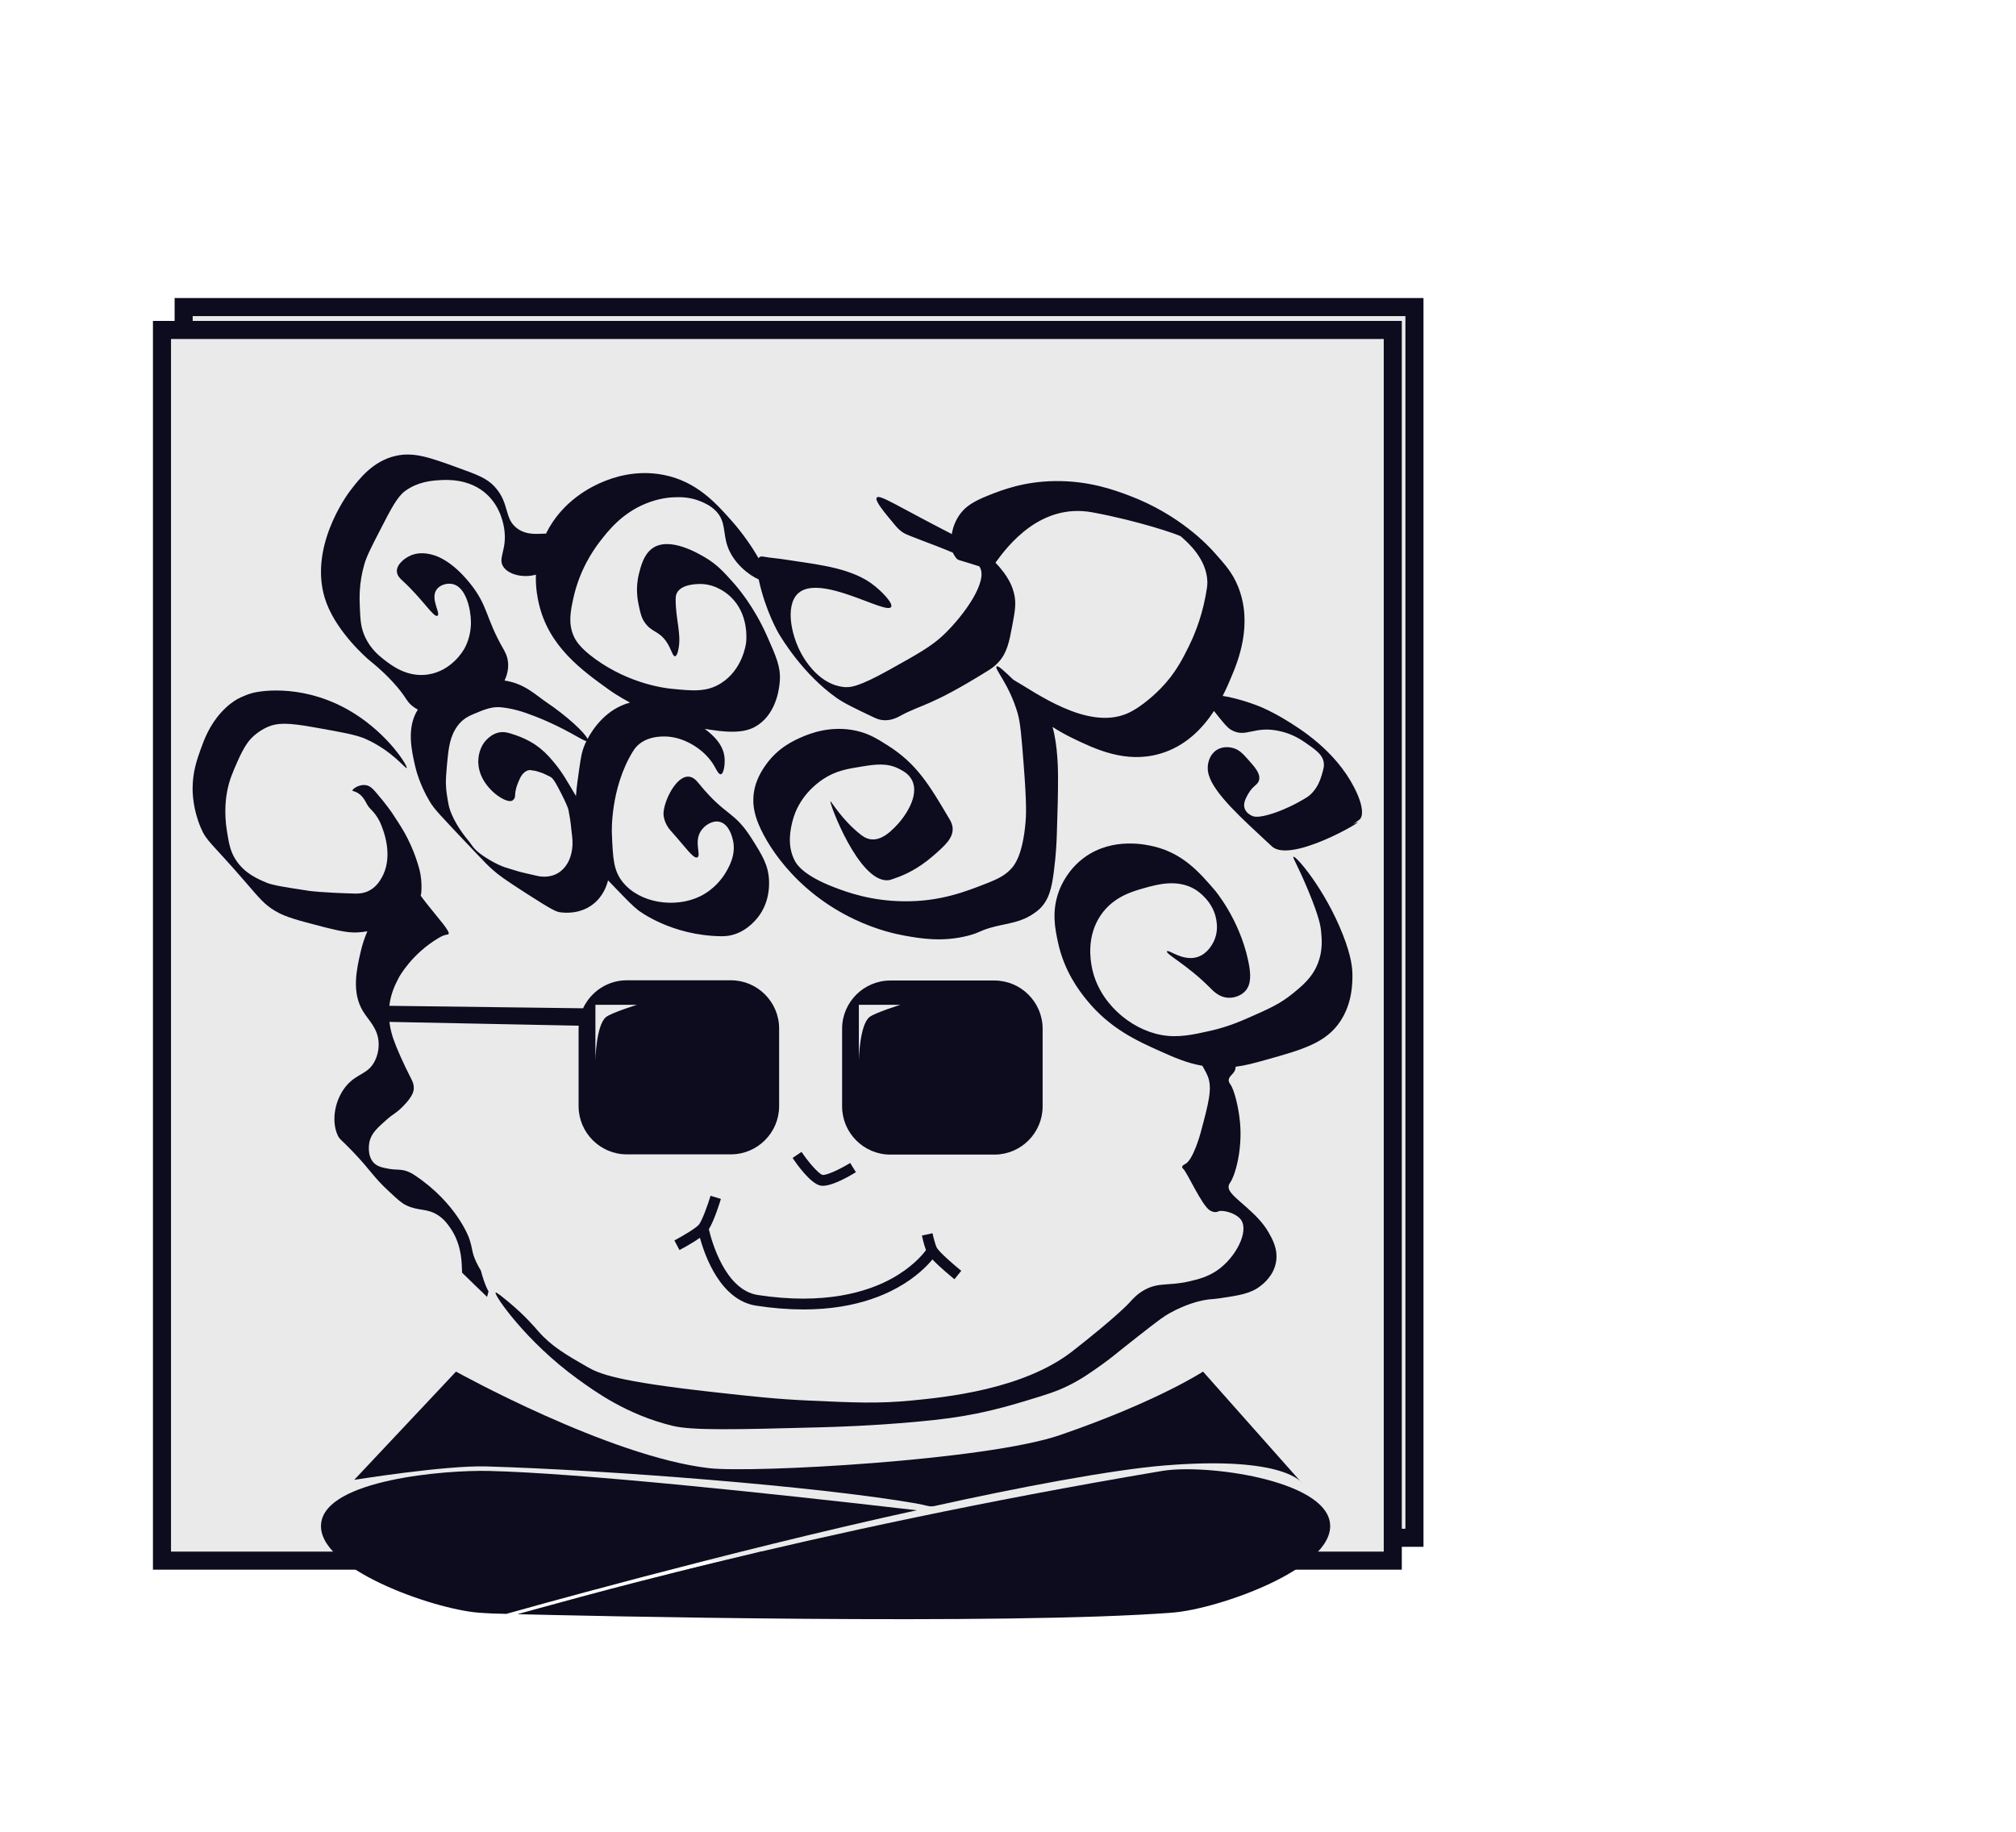 <?xml version="1.0" encoding="utf-8"?>
<!-- Generator: Adobe Illustrator 22.0.0, SVG Export Plug-In . SVG Version: 6.00 Build 0)  -->
<svg version="1.1" xmlns="http://www.w3.org/2000/svg" xmlns:xlink="http://www.w3.org/1999/xlink" x="0px" y="0px"
	 viewBox="0 0 3348 3042" style="enable-background:new 0 0 3348 3042;" xml:space="preserve">
<style type="text/css">
	.st0{display:none;}
	.st1{display:inline;}
	.st2{display:none;clip-path:url(#SVGID_2_);}
	.st3{display:inline;fill:#222222;stroke:#000000;stroke-miterlimit:10;}
	.st4{fill:#222222;stroke:#000000;stroke-miterlimit:10;}
	.st5{clip-path:url(#SVGID_2_);}
	.st6{fill:#EAEAEA;stroke:#0D0B1E;stroke-width:30;stroke-miterlimit:10;}
	.st7{fill:#EAEAEA;}
	.st8{fill:#0D0B1E;}
</style>
<g id="Capa_2" class="st0">
	<g id="Layer_4" class="st1">
	</g>
	<g id="Layer_3" class="st1">
	</g>
</g>
<g id="Layer_7">
	<g>
		<defs>
			<rect id="SVGID_1_" x="225" y="420" width="2211" height="2380"/>
		</defs>
		<clipPath id="SVGID_2_">
			<use xlink:href="#SVGID_1_"  style="overflow:visible;"/>
		</clipPath>
		<g class="st2">
			<path class="st3" d="M1113.3,2166l-8.4-15.9c14-7.3,35.8-20.3,40.7-26.3c5.6-6.7,14.8-32.9,19.3-47.9l17.2,5.2
				c-2.1,7-13.2,42.7-22.7,54.1C1150.5,2146.2,1119.4,2162.8,1113.3,2166z"/>
			<path class="st3" d="M1569.9,2214.6c-3.7-3-36.3-29.4-44.6-42.8c-4.2-6.8-8.3-24.5-9.5-29.8l17.6-3.9c2.1,9.4,5.5,21.4,7.2,24.2
				c5.1,8.1,27.6,27.8,40.6,38.2L1569.9,2214.6z"/>
			<path class="st3" d="M1319.3,2264.8c-25,0-51.3-2.1-78.7-6.3c-73.8-11.3-95.9-122.5-96.8-127.2l17.7-3.4c0,0,0,0,0,0l0,0
				c0.3,1.3,20.7,103.4,81.9,112.8c111,17,181.8-5.2,221.6-26.9c42.9-23.4,60.1-51.1,60.3-51.4l15.4,9.3
				c-0.8,1.3-19.2,31.5-65.9,57.2c-27.1,14.9-58.2,25.4-92.6,31C1362.3,2263.1,1341.2,2264.8,1319.3,2264.8z"/>
			<path class="st3" d="M1351.4,2059.3c-1.5,0-2.9-0.1-4.2-0.4c-16.5-3.5-39.4-35.9-46.1-45.8l14.9-10.1
				c11.5,17,28.6,36.9,34.9,38.2c5.5,1.2,26.9-8.1,45.9-19.8l9.5,15.3C1397.3,2042.3,1368.5,2059.3,1351.4,2059.3z"/>
			<path class="st3" d="M792.9,2368c0,0,230.1,128,380.8,145.4c64.8,7.5,416.6-11.5,527.9-49.8c146.4-50.3,215.4-95.6,215.4-95.6
				l184.3,208c0,0-530.3,183.5-714.8,184c-200.6,0.5-777.9-196-777.9-196L792.9,2368z"/>
			<path class="st3" d="M660.6,1366.1c-1.8,1.8-23.4-28-67.5-48c-15.6-7.1-38.9-11.2-85.5-19.5c-43.5-7.7-61.3-8.4-79.5,0
				c-12.8,5.9-21.9,14.4-24,16.5c-4.4,4.3-12.5,13-24,39c-8.4,19-14.4,32.4-18,52.5c-1.2,6.7-5.4,31.8,0,64.5
				c3.3,20.3,5.5,33.6,15,48c14.6,22.2,36.2,31.3,51,37.5c10.2,4.3,30.3,7.4,70.5,13.5c0,0,19,2.9,75,4.5c5.2,0.1,14.3,0.3,24-4.5
				c11.9-5.9,18-15.9,21-21c19.2-32.5,5.6-71.9,3-79.5c-2.6-7.4-5.8-16.9-13.5-27c-6.1-8.1-8.8-8.3-13.5-16.5
				c-2.4-4.2-5.1-10.2-10.5-15c-1.3-1.2-3.2-2.8-6-4.3c-4.7-2.5-7.2-2-7.5-3.2c-0.6-2.6,11.1-11,22.5-9c6.8,1.2,11.2,5.8,16.5,12
				c18,20.8,27,34.5,27,34.5c12.7,19.4,19.1,29.1,25.5,42c8.4,16.7,13,29.9,15,36c3.3,10,6.2,19,7.5,31.5c1.1,11.3,0.5,20.7,0,24
				c-4,29.2-54.2,61.4-105,64.5c-19,1.2-41.2-4.7-85.5-16.5c-32.5-8.6-44.1-14.4-52.5-19.5c-17.6-10.6-25.7-21-46.5-45
				c-60.6-70.2-66.6-69.5-76.5-93c-13.1-31-13.6-57.9-13.5-66c0.2-27.3,7.3-47.1,13.5-64.5c5.6-15.6,14.4-39.6,34.5-61.5
				c11.3-12.3,21.1-18.4,25.5-21c0,0,11.5-6.7,25.5-10.5c16.4-4.5,90-15.3,168,33C631.6,1311.5,662.9,1363.9,660.6,1366.1z"/>
			<path class="st3" d="M880,1545.3c39.3,6,60-27.9,55-66.6c-2.8-22-1-16-6-43.3c-0.5-3-3.8-11.3-12.7-28.7
				c-13.8-27.1-14.4-25-23.7-29.5c-9.1-4.4-7.5-3.2-12.5-5c-8.2-2.9-7.7-1.7-13.5-3c-5.8-1.3-13.6,4-17.8,12.8
				c-14.2,29.5-4.1,30.6-12.6,37.4c-7.9,6.3-40.8-13.3-52.5-42c-4.6-11.4-4.6-20.8-4.5-24c0.2-4.8,1-22.7,15-36
				c2.9-2.7,8.8-8.2,18-10.5c9.7-2.4,17.5,0.2,30,4.5c18.2,6.3,30.5,14.7,33,16.5c10.2,7.1,18.6,15.1,28.5,27
				c17.4,20.7,23.4,34,42,64.5c24.1,39.6,23.2,32.5,31.5,49.5c12.2,24.8,25,50.9,18,81c-1.6,6.9-6.7,27.4-25.5,42
				c-21.5,16.7-46.5,14.5-54,13.5c-6.8-0.9-12-2.6-57-31.5c-36.7-23.6-46-30.6-55.5-39c-8.4-7.4-13.1-12.4-27-27
				c-65.2-68.7-70.1-73.8-78-87c-16.7-28.1-22.7-52.7-24-58.5c-6-26.4-15.1-65.7,6-96c15.8-22.8,41.4-30,73.5-39
				c16.4-4.6,37.9-10.6,66-7.5c34.9,3.9,54.6,24.3,72.2,36.1c39.8,26.8,73,59.3,68.8,64.4c-3.6,4.3-28.7-17.6-87-40.5
				c-21-8.2-36.8-12.9-55.5-15c-14.6-1.6-25.9,2.1-47.3,11.3c-11.7,5-21.5,10.9-30,25.3c-10.4,17.7-11.7,37.6-13.8,59.8
				c-1.1,11-1.8,22.6-1.7,30.5c0.2,11.8,2.5,23.8,4.2,33.3c3.8,21.6,21.3,47.1,32,59.7c9.5,11.2,9,17.4,36,33.3
				c23.2,13.7,30.8,13.5,45,18.3C849.5,1538.7,865.3,1542.1,880,1545.3"/>
			<path class="st3" d="M1188,1347c-3.2-26.2-27.5-43.1-45-55c-35-23.6-66.8-45.1-108-36c-53.1,11.8-76.1,64.2-79,71
				c-5,11.8-6.4,21-9,39c-6.6,44.9-14.6,100,13,146c6.8,11.4,20.2,25.2,47,53c19.2,19.9,28.8,29.9,38,37c0,0,54.4,42.2,138,43
				c3.4,0,7.7-0.1,13-1c25.4-4.5,42-23.2,48-31c19.1-24.8,18.4-52.6,18-61c-1.1-25.1-11.4-41.6-28-68c-30.4-48.5-42.9-36.8-88-92
				c-3.8-4.7-9.1-11.3-17-12c-22.8-2-44.6,46.9-42,65c0.8,5.8,3,11,3,11c3.1,7.4,7.3,12.1,9,14c24.8,27.6,37.6,47.1,44,44
				c6.8-3.3-6.2-25.6,6-44c6.3-9.5,19.2-17.8,31-15c15.6,3.7,20.8,24.9,22,30c6.1,25.1-7.5,47-13,56c-3.6,5.9-16.9,25.9-42,38
				c-40.7,19.5-99.3,11.7-128-24c-15.5-19.2-16.3-40.2-18-82c0,0-2.9-73.4,35-135c1.5-2.4,3.9-6.1,8-10c19.3-18.2,49.4-14.8,55-14
				c27.5,3.7,57.4,22.7,72,48c3.6,6.2,7.3,14.6,11,14C1186.9,1375.2,1189.4,1358.9,1188,1347z"/>
			<path class="st3" d="M1364,1421c1.2-0.6,18.9,30.6,50,55c3.7,2.9,9.2,7,17,8c17.1,2.3,31.7-11.9,39-19c16.7-16.2,43.4-53.4,29-80
				c-5.4-9.9-14.4-14.6-21-18c-19.9-10.3-39.6-7.4-61-4c-25,4-43.9,7.1-65,21c-12.1,8-41,30.3-51,70c-2.9,11.7-10,39.9,4,66
				c3,5.6,14,24.2,66,44c20.7,7.9,59.9,22.4,115,23c60.2,0.6,102.1-15.9,138-30c20.2-7.9,31.3-14.1,41-25c5-5.7,18.3-22.2,23-76
				c1-11.3,2.1-29.4-3-95c-3.6-46.8-5.5-70.4-10-86c-14.1-48.7-39.5-74.5-35-78c4.1-3.3,23.8,20,62,53c3.2,2.7,10.8,9.2,18,20
				c0.8,1.2,6.8,10.1,11,22c10.7,29.9,11,79.3,11,88c0,30.8-0.6,52.6-2,95c-0.3,10.2-1.1,33.3-5,63c-3.5,26.9-8,47-24,62
				c-3.2,3-5.8,4.8-9,7c-21.7,15-40.2,15.8-65,22c-25,6.2-23.1,9.6-44,15c-43.3,11.3-80.8,4.5-106,0c-13.3-2.4-44.8-8.9-83-27
				c-101-47.8-149.1-128.7-162-165c-5.9-16.7-6.3-29.1-6-36c1-27.3,14.5-46.9,21-56c20.2-28.5,47-40.4,60-46c12.1-5.2,47.9-20,91-10
				c20.5,4.8,33.7,13.1,51,24c48.4,30.6,69,65.3,103,123c1.7,2.9,4.6,8,5,15c0.8,16.7-14,29.5-33,46c-25.2,21.8-47.6,31.2-58,35
				c-8.5,3.1-12.8,4.7-16,5C1410.9,1556.3,1361.6,1422.3,1364,1421z"/>
			<path class="st3" d="M2133,1513c-1.8,1.2,7.4,14.4,25,57c17.9,43.3,20.1,57.8,21,67c1.2,12.7,2.9,31.1-5,52
				c-9.1,24.1-25.8,37.8-42,51c-20.7,16.9-38.8,24.9-66,37c-19.5,8.7-41.3,18.3-71,25c-28.4,6.4-53.3,12-81,7
				c-52.2-9.4-105.3-54.8-116-114c-1.8-10.2-9-49.7,15-85c20.8-30.6,52.6-39.5,72-45c22.1-6.2,56.2-15.8,86,3c3,1.9,29,18.9,34,50
				c1,6.2,3.2,21.2-5,37c-1.7,3.3-9.5,18.4-25,24c-24.6,9-49.5-12.8-52-9c-2.8,4.2,33.4,22.2,71,60c5.9,6,15.1,15.6,29,17
				c10.6,1,22.6-2.9,30-11c9.9-10.9,9.8-27.3,5-50c-14.8-70.2-56-118-56-118c-24.7-28.6-51.9-60.2-100-72
				c-11.6-2.8-68.3-16.7-116,18c-27.1,19.7-38.5,45.8-42,55c-13.1,34.2-6.7,64-2,86c10.5,48.9,35.9,81.2,47,95
				c38.9,48.3,84.8,68.9,123,86c30.6,13.7,59.2,26.2,99,27c28.4,0.6,48.4-5,77-13c59.7-16.7,99-27.7,123-64c20.1-30.4,20-64.2,20-76
				c0-11.6-1.4-31.1-16-68C2185.2,1566.4,2136.8,1510.5,2133,1513z"/>
			<path class="st3" d="M2029,1302c25.6,15.2,38.5-8.4,84,3c21.7,5.4,34.8,14.8,49,25c14,10,19.3,16.9,21,25c1.5,7-0.2,12.6-3,22
				c-2.2,7.3-6.4,20.7-18,32c-4.5,4.3-9.7,7.3-20,13c-21,11.6-36.9,17-43,19c-24.5,7.9-31.6,5.6-35,4c-1.5-0.7-9.2-4.2-12-12
				c-2.9-8.1,1.3-16.2,5-23c8.8-16.3,17.2-15.6,19-25c2-10.4-6.6-20.2-18-33c-9-10.1-15.5-17.5-27-20c-2.9-0.6-15-3.3-26,4
				c-11.5,7.7-13.5,20.8-14,24c-0.5,3.5-0.9,9,1,16c8.5,32.1,57.6,75.4,100,115c5.7,5.3,6.3,5.9,8,7c38.7,24.6,173-59.5,132-39l0,0
				c0,0,9.2-6.4,11-8c5.2-4.6,7.7-20.5-9-53c-31.9-61.9-89.4-97.5-115-113c-21.7-13.1-36.5-19.4-43-22c-38.4-15.5-86.2-24.2-90-15
				c-0.9,2.2,0.9,4.7,5,10C2011.6,1284.5,2021.8,1297.7,2029,1302z"/>
			<path class="st3" d="M1629,1036c5.1-0.2,63-114.7,170-95c76,14,143.6,37.1,147,40c11.3,9.8,42.7,37,44,75c0.2,6.6-0.9,12.4-3,24
				c-7.6,40.9-21.9,71.7-28,84c-10,20.1-22.2,44.8-47,70c-4.3,4.4-29.9,30.1-55,41c-82.5,35.8-196.4-72.2-205-61
				c-5.9,7.6,40.4,66.5,114,102c37.5,18.1,87.9,42.4,145,26c74.3-21.4,105.8-96.5,119-128c10.4-24.7,36.5-87,11-150
				c-9.1-22.5-21.1-35.9-39-56c-10.6-11.9-58.1-63.4-142-95c-25-9.4-66.7-24.7-123-24c-51.2,0.7-86.5,14.2-111,24
				c-25.6,10.2-37.2,18.5-46,30c-21.1,27.7-14.6,59.6-13,64c0.8,2.3,4.3,7.9,6,10c0.9,1.1,1.8,1.7,2.2,2c1.3,0.9,2.4,1.2,2.8,1.3
				c9.2,2.8,38.1,11.5,43.3,14c0.4,0.2,1.8,0.9,3.8,1.3C1625.2,1035.7,1627,1036.1,1629,1036z"/>
			<path class="st3" d="M1465,1098c3.3-6.5-16.8-27.3-33-39c-4.8-3.4-8.8-5.8-11-7c-38.4-21.5-89.5-25.7-135-33c-8-1.3-16-1.8-24-3
				c-10.2-1.6-12.5-2.4-15-1c-8.6,4.9-4.1,28.3-2,38c11.2,52.2,33,89,33,89c5.6,9.5,41,68.2,96,107c13,9.2,29.6,17.1,63,33
				c2.4,1.1,6.8,3.2,13,4c14.1,1.8,25.4-4.5,30-7c36.5-19.8,48.5-14.8,144-74c6-3.7,12.4-7.7,19-15c14.3-15.6,17.8-33.2,23-61
				c4.6-24.4,6.8-36.9,3-53c-2.3-9.7-6.7-21-17-35c-23.7-32.4-56-48.6-75.5-58.5c-99.5-50.6-130.9-72.4-135.5-66
				c-3.6,5.1,12,23.7,31.5,47c3.5,4.1,6.9,7,7.5,7.5c0,0,2.6,2.2,5.5,4c10.4,6.6,73.2,26.3,114.5,48c8.2,4.3,10,5.8,11.5,8
				c15.8,22.9-24.6,80.4-60,114c-19.5,18.5-42.8,31.5-89.5,57.5c-51.2,28.5-65.1,30-77,28.5c-36.6-4.6-58.4-38-64-46.5
				c-21.6-33-33.4-88.2-10.5-109C1347.3,1042,1457.7,1112.2,1465,1098z"/>
			<path class="st3" d="M1193,997c-7.6-22-2.4-40.6-19-58c-8.6-9-18.9-13.4-25-16c-18.4-7.8-34.5-7.4-45-7c-6.4,0.2-25.1,1.4-48,11
				c-39.2,16.4-61.8,45.4-76,64c-9.9,13-32.8,45.8-43,93c-4.6,21.4-8.4,40.4,0,61c3.3,8,10.2,20.7,37,40c57.4,41.3,115.7,48,126,49
				c35,3.5,58.2,5.9,82-9c36.1-22.6,41.6-64.6,42-68c0.5-4.6,4.7-47.2-26-76c-4.9-4.6-22.6-20-48-21c-3.7-0.1-33-0.9-41,15
				c-1.8,3.7-2,7-2,10c-0.4,33.6,10.5,59.3,4,86c-1.1,4.5-2.6,8.7-5,9c-4.3,0.5-6-12.3-15-25c-12.6-17.7-24.8-14.9-36-32
				c-5-7.6-6.4-14.1-9-26c-2-9.1-6.2-29.6,0-54c3.4-13.5,8.1-31.8,22-42c28.3-20.7,76.9,8.5,88,15c19.7,11.6,31,24.2,46,41
				c8.7,9.7,35,40.3,57,90c14.9,33.7,22.4,50.5,21,73c-0.5,8.6-3.7,51.9-36,74c-14.9,10.2-34.9,15.1-80,8
				c-94.4-14.9-159.9-60.9-167-66c-45.9-32.9-100.5-72.2-117-143c-3.1-13.3-12.7-57.1,7-106c25.3-62.7,80.7-89.1,100-97
				c13.5-5.5,52.6-20.8,101-11c54.2,11,86.1,46.8,112,76c35.3,39.7,64.6,92.7,57,99C1250.3,1059.5,1206.3,1035.7,1193,997z"/>
			<path class="st3" d="M711.6,1112.6c-6.1,4.1-23.9-26.8-58.5-58.5c-3-2.7-8.6-7.8-9-15c-0.6-11.7,12.9-22.5,24-27
				c5.7-2.3,18.3-6,37.5,0c5.8,1.8,29.7,9.5,58.9,45.4c31.7,39,25.9,57.2,56.6,110.6c2,3.6,6.3,10.8,7.5,21
				c2.7,22.2-10.7,40.6-15,46.5c-30,41.2-108,56.1-144,27c-11.1-9-9.6-15.2-33-40.5c-17.4-18.8-31.6-29.8-39-36
				c-2.1-1.8-51.4-43.8-70.5-94.5c-33.3-88.6,34.6-180.2,39-186c15.7-20.6,38.3-50.1,76.5-58.5c29.9-6.6,55.9,2.8,102,19.5
				c32.4,11.7,48.5,17.6,61.5,31.5c26.2,28.2,14.9,54.1,39,70.5c25.9,17.6,54.9-1.4,66,15c8.7,12.8-0.9,36.8-15,49.5
				c-22.9,20.6-62.9,16-75-1.5c-10-14.5,6-27.7,1.5-61.5c-1-7.4-5.3-36.6-28.5-58.5c-29.2-27.6-68.6-24.9-81-24
				c-11.3,0.8-34.3,2.4-55.5,18c-12.8,9.5-22.7,28.4-42,66c-14.4,28-21.6,42.1-25.5,55.5c-9.1,31.2-8.2,56.8-7.5,72
				c0.9,20.5,1.5,33.6,9,49.5c9.2,19.4,22.9,30.4,30,36c13.2,10.4,39.6,31.2,75,25.5c38.8-6.3,57.8-39.5,60-43.5
				c1.8-3.3,10.8-20.1,10.5-43.5c-0.2-21.3-8.1-57.7-30-63c-9.2-2.2-21.3,1-27,9C699.1,1084.4,717.3,1108.9,711.6,1112.6z"/>
			<path class="st3" d="M788.9,2217.6c-2-5.7-3.6-11.6-5.2-17.4c-2.6-4.2-5.2-8.9-7.7-14.2c-8.2-17.6-5.4-21.1-12-40
				c0,0-20-57.3-90-104c-5.2-3.5-8.9-5.1-10.5-5.8c-12.3-5.1-19.1-2.6-32.5-5c-10.3-1.9-18.7-3.4-25-9.8c-12.3-12.5-7.5-34-7.3-35.3
				c3.4-14.3,13.4-23.1,28.3-36.3c12.3-10.9,14.8-9.9,26.3-21.3c17.3-17.1,18.8-26.3,19-30.5c0.3-7.5-2.6-13.1-4.8-17.3
				c-12.2-23.7-24-50.3-28.8-64.3c-2.9-8.5-9.5-28.1-7.3-53c2-22.7,10.4-38.9,16.3-50c0,0,20.7-39,66.3-65.8
				c6-3.5,10.7-4.8,10.7-4.8c3.9-1,4.6-0.5,5.3-1.3c3.5-4-15.2-24.3-34-48c-23.1-29.2-22-32.6-28-34c-26.2-6.1-70.6,53.1-84,112
				c-6.5,28.5-15.2,66.5,4,98c9.4,15.4,24.7,28.2,26,52c0.2,4.5,0.4,16.9-6,30c-11,22.6-28.4,20.6-46,40c-20.6,22.8-27.3,59.4-16,84
				c3.2,7,4.6,5.9,24,26c31.8,33.1,35,43.4,62,68c13.4,12.2,20,18.2,28,22c20.7,9.7,33.7,4.4,52,16c10.2,6.5,15.8,14.3,20.1,20.4
				c18.5,25.8,19.5,55.1,19.9,65.6c0.1,3.2,0.2,6.4,0.4,9.7c13.8,13.5,27.5,26.9,41.5,40.2c0.8-3,1.6-6.1,2.4-9.1
				C793.2,2229.3,790.9,2223.4,788.9,2217.6z"/>
			<path class="st3" d="M1980.5,1849.1c4.5-11.9,28.1-21,43.5-10.5c9.2,6.3,15.4,19.4,12,28.5c-2.7,7.3-11.3,10.7-10.5,18
				c0.3,2.9,1.9,4.9,2.5,5.6c6.5,8.6,14.1,38.9,16.3,64.3c3.9,45-7.9,87.3-17,100c-0.4,0.5-1.3,1.8-1.8,3.8
				c-2.7,10.6,13.5,21.7,29.5,36.3c12.9,11.7,26.9,24.5,37,42.3c6.1,10.8,15.7,27.8,12,48.7c-3.9,22.4-20.8,35.7-25.3,39.3
				c-16.5,13.1-35.2,15.9-67.3,20.7c-16.5,2.5-15.6,1-27.3,3.3c-9,1.8-29.5,6.5-56.5,21.4c-8.3,4.6-14.9,8.8-54.5,40
				c-40.5,31.9-41.4,33.5-56.8,44.5c-19.8,14.2-35.7,25.5-58.8,36.8c-19,9.2-34.9,14.1-66,23.5c-21.7,6.6-48.7,14.7-84.5,22
				c-29.5,6-57.3,9.9-103,14c-72.6,6.5-129.7,8.2-159,9c-139.9,3.7-210.5,5.4-243-2.5c-76.7-18.7-129.2-57.2-158-78
				c-85.5-61.9-139.3-140.1-136-143.3c1.2-1.2,11.2,7.1,22,16c26.8,22.2,43.6,42.2,48.7,48c21.9,25.1,45.9,38.9,81.3,59.3
				c20.1,11.5,47.9,24,210,42c67.6,7.5,103.8,11.5,158,14c74,3.4,115.5,5.3,170,0c55.9-5.4,186.2-18.1,268-82c73.8-57.7,94-80,94-80
				c6-6.6,13.2-15,26-22c23.8-12.9,40-6,74-14c13.8-3.2,30.1-7.1,46-18c31.4-21.5,53.3-64.9,40-84c-8-11.6-30.9-17-37.5-14.3
				c-0.5,0.2-2.6,1.2-5.5,1.3c0,0-4.3,0.1-8.8-2.8c-13.9-8.8-37.3-62.8-44.3-69c-0.4-0.3-1.9-1.6-1.8-3.3c0.1-2.5,4.1-4.2,4.7-4.5
				c13.7-6.4,25.8-51.5,25.8-51.5c13.4-49.7,20.1-74.6,12-94.7C1985.1,1863.5,1977.4,1857.5,1980.5,1849.1z"/>
			<ellipse class="st3" cx="1188.7" cy="1850.6" rx="53.3" ry="76.9"/>
			<ellipse class="st3" cx="1479.7" cy="1850.6" rx="53.3" ry="76.9"/>
			<path class="st4" d="M1299.3,2450.7c-3.8-13-43-17.3-48-7.3c-1.2,2.4-0.2,5.1,0.2,6.2c20.1,53.6,27.5,63,27.5,63
				c42.3,54.2,72,81.5,72,81.5c36.1,33.2,54.1,49.8,78,63c50.9,28,98.6,31.8,130,34c33.3,2.3,73,5,119-13c24.4-9.5,62.5-24.5,79-62
				c10.3-23.4,8-46.2,7-57c-0.8-7.9-3.3-27.1-24-66c-23.8-44.9-53.7-82.1-57-80c-2,1.3,7.8,15.1,16,44c5.7,20.1,9.8,34.6,8,53
				c-3.2,31.5-21.6,53.3-29,61c-13.7,14.4-27.4,20.5-49,30c-36.3,15.9-67.4,21.2-79,23c-66.5,10-118-3.4-131-7
				c-28.7-8-51.9-14.5-73.6-35.4c-10.7-10.2-19.5-26.6-37.1-59.4c-16-29.8-19.9-43.4-15.3-55.8
				C1296,2458.6,1300.8,2455.7,1299.3,2450.7z"/>
		</g>
		<g class="st5">
			<rect x="305" y="510" class="st6" width="2044" height="2044"/>
			<g>
				<rect x="269" y="548" class="st7" width="2044" height="2044"/>
				<path class="st8" d="M254,533v2074h852c0.3-1.6,117.5-28.5,121.6-30H284V563h2014v2014l-1035,0.2c0.1,0.6-121.3,29.4-122.5,29.8
					H2328V533H254z"/>
			</g>
			<path class="st8" d="M2230,1552c-29.8-75.6-78.2-131.5-82-129c-1.8,1.2,7.4,14.4,25,57c17.9,43.3,20.1,57.8,21,67
				c1.2,12.7,2.9,31.1-5,52c-9.1,24.1-25.8,37.8-42,51c-20.7,16.9-38.8,24.9-66,37c-19.5,8.7-41.3,18.3-71,25
				c-28.4,6.4-53.3,12-81,7c-52.2-9.4-105.3-54.8-116-114c-1.8-10.2-9-49.7,15-85c20.8-30.6,52.6-39.5,72-45
				c22.1-6.2,56.2-15.8,86,3c3,1.9,29,18.9,34,50c1,6.2,3.2,21.2-5,37c-1.7,3.3-9.5,18.4-25,24c-24.6,9-49.5-12.8-52-9
				c-2.8,4.2,33.4,22.2,71,60c5.9,6,15.1,15.6,29,17c10.6,1,22.6-2.9,30-11c9.9-10.9,9.8-27.3,5-50c-14.8-70.2-56-118-56-118
				c-24.7-28.6-51.9-60.2-100-72c-11.6-2.8-68.3-16.7-116,18c-27.1,19.7-38.5,45.8-42,55c-13.1,34.2-6.7,64-2,86
				c10.5,48.9,35.9,81.2,47,95c38.9,48.3,84.8,68.9,123,86c22.6,10.1,44.1,19.6,69.8,24.1c2.2,4.5,5.8,9.7,8.9,17.2
				c8.1,20.1,1.4,44.9-12,94.7c0,0-12.1,45.1-25.8,51.5c-0.6,0.3-4.5,2-4.7,4.5c-0.1,1.6,1.5,2.9,1.8,3.3c6.9,6.2,30.4,60.2,44.3,69
				c4.4,2.8,8.8,2.8,8.8,2.8c2.9,0,5-1,5.5-1.3c6.6-2.8,29.5,2.7,37.5,14.3c13.3,19.1-8.6,62.5-40,84c-15.9,10.9-32.2,14.8-46,18
				c-34,8-50.2,1.1-74,14c-12.8,7-20,15.4-26,22c0,0-20.2,22.3-94,80c-81.8,63.9-212.1,76.6-268,82c-54.5,5.3-96,3.4-170,0
				c-54.2-2.5-90.4-6.5-158-14c-162.1-18-189.9-30.5-210-42c-35.5-20.4-59.4-34.2-81.3-59.3c-5-5.8-21.9-25.8-48.7-48
				c-10.8-8.9-20.8-17.2-22-16c-3.3,3.2,50.5,81.5,136,143.3c28.8,20.8,81.3,59.3,158,78c32.5,7.9,103.1,6.2,243,2.5
				c29.3-0.8,86.4-2.5,159-9c45.7-4.1,73.5-8,103-14c35.8-7.3,62.8-15.4,84.5-22c31.1-9.4,47-14.3,66-23.5
				c23-11.2,39-22.6,58.8-36.8c15.4-11,16.2-12.6,56.8-44.5c39.6-31.2,46.2-35.4,54.5-40c27-14.9,47.5-19.6,56.5-21.4
				c11.8-2.3,10.9-0.9,27.3-3.3c32.1-4.8,50.8-7.6,67.3-20.7c4.6-3.6,21.4-16.9,25.3-39.3c3.7-20.9-5.9-37.9-12-48.7
				c-10.1-17.9-24.1-30.6-37-42.3c-16-14.5-32.2-25.7-29.5-36.3c0.5-1.9,1.4-3.2,1.8-3.8c9.1-12.7,20.9-55,17-100
				c-2.2-25.5-9.8-55.8-16.3-64.3c-0.5-0.7-2.1-2.7-2.5-5.6c-0.8-7.3,7.8-10.7,10.5-18c0.6-1.7,0.9-3.5,0.9-5.4
				c16.5-2.1,31.9-6.3,51-11.7c59.7-16.7,99-27.7,123-64c20.1-30.4,20-64.2,20-76C2246,1608.4,2244.5,1588.9,2230,1552z"/>
			<path class="st8" d="M2249,1308c-31.9-61.9-89.4-97.5-115-113c-21.7-13.1-36.5-19.4-43-22c-20.2-8.1-42.9-14.4-60.5-17.2
				c6.4-12.4,11.1-23.6,14.5-31.8c10.4-24.7,36.5-87,11-150c-9.1-22.5-21.1-35.9-39-56c-10.6-11.9-58.1-63.4-142-95
				c-25-9.4-66.7-24.7-123-24c-51.2,0.7-86.5,14.2-111,24c-25.6,10.2-37.2,18.5-46,30c-8.6,11.4-12.6,23.4-14.3,34
				c-91-46.7-120.3-66.7-124.7-60.5c-3.6,5.1,12,23.7,31.5,47c3.5,4.1,6.9,7,7.5,7.5c0,0,2.6,2.2,5.5,4c7.9,5,45.9,17.6,81.8,32.8
				c1.2,2.6,4.1,7.3,5.7,9.2c0.9,1.1,1.8,1.7,2.2,2c1.3,0.9,2.4,1.2,2.8,1.3c6.4,1.9,22.4,6.7,33.3,10.3c0.1,0.1,0.2,0.2,0.2,0.3
				c15.8,22.9-24.6,80.4-60,114c-19.5,18.5-42.8,31.5-89.5,57.5c-51.2,28.5-65.1,30-77,28.5c-36.6-4.6-58.4-38-64-46.5
				c-21.6-33-33.4-88.2-10.5-109c36.8-33.5,147.2,36.7,154.5,22.5c3.3-6.5-16.8-27.3-33-39c-4.8-3.4-8.8-5.8-11-7
				c-38.4-21.5-89.5-25.7-135-33c-8-1.3-16-1.8-24-3c-10.2-1.6-12.5-2.4-15-1c-0.9,0.5-1.7,1.3-2.3,2.2c-10.8-19-27-42.3-44.7-62.2
				c-25.9-29.2-57.8-65-112-76c-48.4-9.8-87.5,5.5-101,11c-18.2,7.4-68.4,31.3-95.2,86.3c-13.4,0.1-30.6,3.2-46.6-7.7
				c-24.1-16.4-12.8-42.2-39-70.5c-12.9-13.9-29.1-19.8-61.5-31.5c-46.1-16.7-72.1-26.1-102-19.5c-38.2,8.4-60.8,37.9-76.5,58.5
				c-4.4,5.8-72.3,97.4-39,186c19.1,50.7,68.4,92.7,70.5,94.5c7.4,6.2,21.6,17.2,39,36c23.4,25.3,21.9,31.5,33,40.5
				c2.8,2.3,5.9,4.3,9.2,6c-19.1,30-10.4,68-4.5,93.7c1.3,5.8,7.3,30.4,24,58.5c7.9,13.2,12.8,18.3,78,87c13.9,14.6,18.6,19.6,27,27
				c9.5,8.4,18.8,15.4,55.5,39c44.9,28.9,50.1,30.6,57,31.5c7.5,1,32.5,3.2,54-13.5c17-13.2,22.8-31.2,24.9-39.6
				c3.8,3.9,7.8,8.1,12.3,12.8c19.2,19.9,28.8,29.9,38,37c0,0,54.4,42.2,138,43c3.4,0,7.7-0.1,13-1c25.4-4.5,42-23.2,48-31
				c19.1-24.8,18.4-52.6,18-61c-1.1-25.1-11.4-41.6-28-68c-30.4-48.5-42.9-36.8-88-92c-3.8-4.7-9.1-11.3-17-12
				c-22.8-2-44.6,46.9-42,65c0.8,5.8,3,11,3,11c3.1,7.4,7.3,12.1,9,14c24.8,27.6,37.6,47.1,44,44c6.8-3.3-6.2-25.6,6-44
				c6.3-9.5,19.2-17.8,31-15c15.6,3.7,20.8,24.9,22,30c6.1,25.1-7.5,47-13,56c-3.6,5.9-16.9,25.9-42,38c-40.7,19.5-99.3,11.7-128-24
				c-15.5-19.2-16.3-40.2-18-82c0,0-2.9-73.4,35-135c1.5-2.4,3.9-6.1,8-10c19.3-18.2,49.4-14.8,55-14c27.5,3.7,57.4,22.7,72,48
				c3.6,6.2,7.3,14.6,11,14c4.9-0.8,7.4-17.1,6-29c-2.5-20.5-17.9-35.4-32.9-46.5c2.9,0.5,5.9,1,8.9,1.5c45.1,7.1,65.1,2.2,80-8
				c32.3-22.1,35.5-65.4,36-74c1.4-22.5-6.1-39.3-21-73c-22-49.7-48.3-80.3-57-90c-15-16.8-26.3-29.4-46-41
				c-11.1-6.5-59.7-35.7-88-15c-13.9,10.2-18.6,28.5-22,42c-6.2,24.4-2,44.9,0,54c2.6,11.9,4,18.4,9,26c11.2,17.1,23.4,14.3,36,32
				c9,12.7,10.7,25.5,15,25c2.4-0.3,3.9-4.5,5-9c6.5-26.7-4.4-52.4-4-86c0-3,0.2-6.3,2-10c8-15.9,37.3-15.1,41-15
				c25.4,1,43.1,16.4,48,21c30.7,28.8,26.5,71.4,26,76c-0.4,3.4-5.9,45.4-42,68c-23.8,14.9-47,12.5-82,9c-10.3-1-68.6-7.7-126-49
				c-26.8-19.3-33.7-32-37-40c-8.4-20.6-4.6-39.6,0-61c10.2-47.2,33.1-80,43-93c14.2-18.6,36.8-47.6,76-64c22.9-9.6,41.6-10.8,48-11
				c10.5-0.4,26.6-0.8,45,7c6.1,2.6,16.4,7,25,16c16.6,17.4,11.4,36,19,58c9.7,28.3,35.9,48.6,51.9,55.4c0,0.2,0.1,0.4,0.1,0.6
				c11.2,52.2,33,89,33,89c5.6,9.5,41,68.2,96,107c13,9.2,29.6,17.1,63,33c2.4,1.1,6.8,3.2,13,4c14.1,1.8,25.4-4.5,30-7
				c36.5-19.8,48.5-14.8,144-74c6-3.7,12.4-7.7,19-15c14.3-15.6,17.8-33.2,23-61c4.6-24.4,6.8-36.9,3-53c-2.3-9.7-6.7-21-17-35
				c-4.4-6-9.1-11.5-13.9-16.4c20.6-28.5,74.9-99.4,160.9-83.6c76,14,143.6,37.1,147,40c11.3,9.8,42.7,37,44,75
				c0.2,6.6-0.9,12.4-3,24c-7.6,40.9-21.9,71.7-28,84c-10,20.1-22.2,44.8-47,70c-4.3,4.4-29.9,30.1-55,41
				c-66.5,28.9-153.3-35.6-189.1-55.9c-16.2-15.3-25.3-24.2-27.9-22.1c-4.5,3.5,20.9,29.3,35,78c4.5,15.6,6.4,39.2,10,86
				c5.1,65.6,4,83.7,3,95c-4.7,53.8-18,70.3-23,76c-9.7,10.9-20.8,17.1-41,25c-35.9,14.1-77.8,30.6-138,30
				c-55.1-0.6-94.3-15.1-115-23c-52-19.8-63-38.4-66-44c-14-26.1-6.9-54.3-4-66c10-39.7,38.9-62,51-70c21.1-13.9,40-17,65-21
				c21.4-3.4,41.1-6.3,61,4c6.6,3.4,15.6,8.1,21,18c14.4,26.6-12.3,63.8-29,80c-7.3,7.1-21.9,21.3-39,19c-7.8-1-13.3-5.1-17-8
				c-31.1-24.4-48.8-55.6-50-55c-2.4,1.3,46.9,135.3,96,131c3.2-0.3,7.5-1.9,16-5c10.4-3.8,32.8-13.2,58-35c19-16.5,33.8-29.3,33-46
				c-0.4-7-3.3-12.1-5-15c-34-57.7-54.6-92.4-103-123c-17.3-10.9-30.5-19.2-51-24c-43.1-10-78.9,4.8-91,10c-13,5.6-39.8,17.5-60,46
				c-6.5,9.1-20,28.7-21,56c-0.3,6.9,0.1,19.3,6,36c12.9,36.3,61,117.2,162,165c38.2,18.1,69.7,24.6,83,27c25.2,4.5,62.7,11.3,106,0
				c20.9-5.4,19-8.8,44-15c24.8-6.2,43.3-7,65-22c3.2-2.2,5.8-4,9-7c16-15,20.5-35.1,24-62c3.9-29.7,4.7-52.8,5-63
				c1.4-42.4,2-64.2,2-95c0-8.2-0.3-52.5-9.2-82.6c10.3,6.6,21.4,12.9,33.2,18.6c37.5,18.1,87.9,42.4,145,26
				c42.5-12.2,70.9-42,90-71.1c14.1,18,22.1,27.6,28,31.1c25.6,15.2,38.5-8.4,84,3c21.7,5.4,34.8,14.8,49,25c14,10,19.3,16.9,21,25
				c1.5,7-0.2,12.6-3,22c-2.2,7.3-6.4,20.7-18,32c-4.5,4.3-9.7,7.3-20,13c-21,11.6-36.9,17-43,19c-24.5,7.9-31.6,5.6-35,4
				c-1.5-0.7-9.2-4.2-12-12c-2.9-8.1,1.3-16.2,5-23c8.8-16.3,17.2-15.6,19-25c2-10.4-6.6-20.2-18-33c-9-10.1-15.5-17.5-27-20
				c-2.9-0.6-15-3.3-26,4c-11.5,7.7-13.5,20.8-14,24c-0.5,3.5-0.9,9,1,16c8.5,32.1,57.6,75.4,100,115c5.7,5.3,6.3,5.9,8,7
				c38.7,24.6,173-59.5,132-39c0,0,9.2-6.4,11-8C2263.2,1356.4,2265.7,1340.5,2249,1308z M895,1455.3c-14.7-3.3-30.5-6.7-37.3-9
				c-14.2-4.8-21.8-4.7-45-18.3c-27-16-26.5-22.1-36-33.3c-10.7-12.6-28.2-38.1-32-59.7c-1.7-9.5-4-21.5-4.2-33.3
				c-0.1-7.9,0.6-19.5,1.7-30.5c2.2-22.2,3.4-42.1,13.8-59.8c8.5-14.4,18.3-20.3,30-25.3c21.4-9.2,32.7-12.9,47.3-11.3
				c18.7,2.1,34.5,6.8,55.5,15c52,20.4,77.6,40.1,85.1,41c-1.5,2.9-2.4,5.1-2.8,6.1c-5,11.8-6.4,21-9,39
				c-2.1,14.5-4.4,30.1-5.6,46.2c-15.3-25.5-21.7-38.3-37.7-57.3c-9.9-11.9-18.3-19.9-28.5-27c-2.5-1.8-14.8-10.2-33-16.5
				c-12.5-4.3-20.3-6.9-30-4.5c-9.2,2.3-15.1,7.8-18,10.5c-14,13.3-14.8,31.2-15,36c-0.1,3.2-0.1,12.6,4.5,24
				c11.7,28.7,44.6,48.3,52.5,42c8.5-6.8-1.5-7.8,12.6-37.4c4.2-8.7,11.9-14,17.8-12.8c5.8,1.3,5.3,0.1,13.5,3c5,1.8,3.4,0.6,12.5,5
				c9.3,4.5,9.8,2.4,23.7,29.5c8.9,17.3,12.1,25.7,12.7,28.7c5,27.3,3.2,21.3,6,43.3C955,1427.5,934.3,1461.3,895,1455.3z
				 M1012,1146c2.8,2,14.9,10.5,34.3,20.9c-39.4,10.4-61.5,43.3-70.6,60.4c-4-10-33.8-37.8-68.7-61.3c-17.1-11.5-36.1-31-69.1-35.7
				c3.9-8.4,7.1-19.2,5.7-31.2c-1.2-10.2-5.5-17.4-7.5-21c-30.7-53.4-24.8-71.6-56.6-110.6c-29.3-35.9-53.2-43.6-58.9-45.4
				c-19.2-6-31.8-2.3-37.5,0c-11.1,4.5-24.6,15.3-24,27c0.4,7.2,6,12.3,9,15c34.6,31.7,52.4,62.6,58.5,58.5
				c5.7-3.8-12.5-28.2-1.5-43.5c5.7-8,17.8-11.2,27-9c21.9,5.3,29.8,41.7,30,63c0.3,23.4-8.7,40.2-10.5,43.5
				c-2.2,4-21.2,37.2-60,43.5c-35.4,5.7-61.8-15.1-75-25.5c-7.1-5.6-20.8-16.6-30-36c-7.5-15.9-8.1-29-9-49.5
				c-0.7-15.2-1.6-40.8,7.5-72c3.9-13.4,11.1-27.5,25.5-55.5c19.3-37.6,29.2-56.5,42-66c21.2-15.6,44.2-17.2,55.5-18
				c12.4-0.9,51.8-3.6,81,24c23.2,21.9,27.5,51.1,28.5,58.5c4.5,33.8-11.5,47-1.5,61.5c8.9,12.9,32.8,18.7,53.9,12.8
				c-0.8,23.1,3.2,40.9,5,48.5C911.5,1073.8,966.1,1113.1,1012,1146z"/>
			<path class="st8" d="M675,2002c20.7,9.7,33.7,4.4,52,16c10.2,6.5,15.8,14.3,20.1,20.4c18.5,25.8,19.5,55.1,19.9,65.6
				c0.1,3.2,0.2,6.4,0.4,9.7c13.8,13.5,27.5,26.9,41.5,40.2c0.8-3,1.6-6.1,2.4-9.1c-3.1-5.5-5.4-11.3-7.5-17.2
				c-2-5.7-3.6-11.6-5.2-17.4c-2.6-4.2-5.2-8.9-7.7-14.2c-8.2-17.6-5.4-21.1-12-40c0,0-20-57.3-90-104c-5.2-3.5-8.9-5.1-10.5-5.8
				c-12.3-5.1-19.1-2.6-32.5-5c-10.3-1.9-18.7-3.4-25-9.8c-12.3-12.5-7.5-34-7.3-35.3c3.4-14.3,13.4-23.1,28.3-36.3
				c12.3-10.9,14.8-9.9,26.3-21.3c17.3-17.1,18.8-26.3,19-30.5c0.3-7.5-2.6-13.1-4.8-17.3c-12.2-23.7-24-50.3-28.8-64.3
				c-1.9-5.5-5.3-15.8-6.9-29.2l314.2,6.3l0.2-0.5c-0.1,1.7-0.2,3.4-0.2,5.1v129.1c0,44,36,80,80,80h173c44,0,80-36,80-80v-129.1
				c0-44-36-80-80-80h-173c-32,0-59.8,19.1-72.6,46.5l-321.7-4.1c2.4-21.2,10.3-36.4,15.9-47.1c0,0,20.7-39,66.3-65.8
				c6-3.5,10.7-4.8,10.7-4.8c3.9-1,4.6-0.5,5.3-1.3c3.5-4-15.2-24.3-34-48c-5.1-6.4-9-11.6-12.1-15.8c0.3-1.2,0.6-2.4,0.7-3.6
				c0.5-3.3,1.1-12.7,0-24c-1.3-12.5-4.2-21.5-7.5-31.5c-2-6.1-6.6-19.3-15-36c-6.4-12.9-12.8-22.6-25.5-42c0,0-9-13.7-27-34.5
				c-5.3-6.2-9.7-10.8-16.5-12c-11.4-2-23.1,6.4-22.5,9c0.3,1.1,2.8,0.7,7.5,3.2c2.8,1.5,4.7,3.1,6,4.3c5.4,4.8,8.1,10.8,10.5,15
				c4.7,8.2,7.4,8.4,13.5,16.5c7.7,10.1,10.9,19.6,13.5,27c2.6,7.6,16.2,47-3,79.5c-3,5.1-9.1,15.1-21,21c-9.7,4.8-18.8,4.6-24,4.5
				c-56-1.6-75-4.5-75-4.5c-40.2-6.1-60.3-9.2-70.5-13.5c-14.8-6.2-36.4-15.3-51-37.5c-9.5-14.4-11.7-27.7-15-48
				c-5.4-32.7-1.2-57.8,0-64.5c3.6-20.1,9.6-33.5,18-52.5c11.5-26,19.6-34.7,24-39c2.1-2.1,11.2-10.6,24-16.5
				c18.2-8.4,36-7.7,79.5,0c46.6,8.3,69.9,12.4,85.5,19.5c44.1,20,65.7,49.8,67.5,48c2.3-2.3-29-54.6-88.5-91.5
				c-78-48.3-151.6-37.5-168-33c-14,3.8-25.5,10.5-25.5,10.5c-4.4,2.6-14.2,8.7-25.5,21c-20.1,21.9-28.9,45.9-34.5,61.5
				c-6.2,17.4-13.3,37.2-13.5,64.5c-0.1,8.1,0.4,35,13.5,66c9.9,23.4,15.9,22.8,76.5,93c20.8,24,28.9,34.4,46.5,45
				c8.4,5.1,20,10.9,52.5,19.5c44.3,11.8,66.5,17.7,85.5,16.5c5.3-0.3,10.5-1,15.7-1.9c-4.8,11.3-8.7,23-11.3,34.8
				c-6.5,28.5-15.2,66.5,4,98c9.4,15.4,24.7,28.2,26,52c0.2,4.5,0.4,16.9-6,30c-11,22.6-28.4,20.6-46,40c-20.6,22.8-27.3,59.4-16,84
				c3.2,7,4.6,5.9,24,26c31.8,33.1,35,43.4,62,68C660.3,1992.2,667,1998.2,675,2002z M988.8,1668.8h69c0,0-42.9,13.4-51.5,20.5
				c-16.3,13.5-17.5,71.3-17.5,71.3V1668.8z"/>
			<path class="st8" d="M1177.2,2041.5c8.8-14.1,18.1-43.9,20-50.3l-17.2-5.2c-4.5,14.9-13.8,41.1-19.3,47.9
				c-4.9,5.9-26.8,18.9-40.7,26.3l8.4,15.9c4.4-2.3,21.3-11.3,34-20.3c8.6,31.5,34.7,103.7,93.3,112.7c27.4,4.2,53.6,6.3,78.7,6.3
				c22,0,43-1.6,62.9-4.9c34.3-5.6,65.5-16,92.6-31c30.8-17,49.3-35.9,58.6-47.2c12.8,13.6,33.7,30.5,36.6,32.9l11.3-14
				c-13-10.5-35.6-30.1-40.6-38.2c-1.7-2.8-5.1-14.8-7.2-24.2l-17.6,3.9c0.9,4.1,3.7,16,6.8,24.2c-6.2,8.4-24.1,29.3-57.7,47.6
				c-39.8,21.7-110.6,43.9-221.6,26.9C1203.6,2142.3,1181.5,2059.9,1177.2,2041.5z"/>
			<path class="st8" d="M1366,1951.3c-6.3-1.4-23.5-21.2-34.9-38.2l-14.9,10.1c6.6,9.8,29.5,42.2,46.1,45.8c1.3,0.3,2.7,0.4,4.2,0.4
				c17.1,0,45.9-17,54.9-22.6l-9.5-15.3C1392.9,1943.2,1371.4,1952.5,1366,1951.3z"/>
			<path class="st8" d="M1478.5,1917.6h173c44,0,80-36,80-80v-129.1c0-44-36-80-80-80h-173c-44,0-80,36-80,80v129.1
				C1398.5,1881.6,1434.5,1917.6,1478.5,1917.6z M1426.3,1668.8h69c0,0-42.9,13.4-51.5,20.5c-16.3,13.5-17.5,71.3-17.5,71.3V1668.8z
				"/>
			<path class="st8" d="M1760.2,2383.5c-122.9,42.2-511,63.2-582.6,54.9c-166.3-19.2-420.3-160.4-420.3-160.4l-169,179.8
				c0,0,150.9-24.3,219.3-22.3c202.5,6,550.5,33,714,61.5c16.6,2.9,22,6.1,29.7,4.4c135-30,293.9-60.3,382.8-67.5
				c201.9-16.4,228.5,29.7,228.5,29.7L1997.9,2278C1997.9,2278,1921.7,2328,1760.2,2383.5z"/>
			<g>
				<path class="st8" d="M2208.8,2530.2c-7.8-72.6-206.9-99.3-278.9-87.2C1330.5,2544,916,2666,859.3,2680.9
					c95.3,2.4,810.3,18.9,1087.9-2.6C2022.2,2672.6,2216.7,2604.9,2208.8,2530.2z"/>
				<path class="st8" d="M812.2,2443c-73-1.8-271.2,14.5-278.9,87.2c-8,74.7,186.6,142.4,261.5,148.2c14,1.1,29.4,1.7,46,2
					c15.3-4.3,366.7-103.3,681.6-172.1C1271.1,2479.2,961.2,2446.6,812.2,2443z"/>
			</g>
		</g>
	</g>
</g>
</svg>
